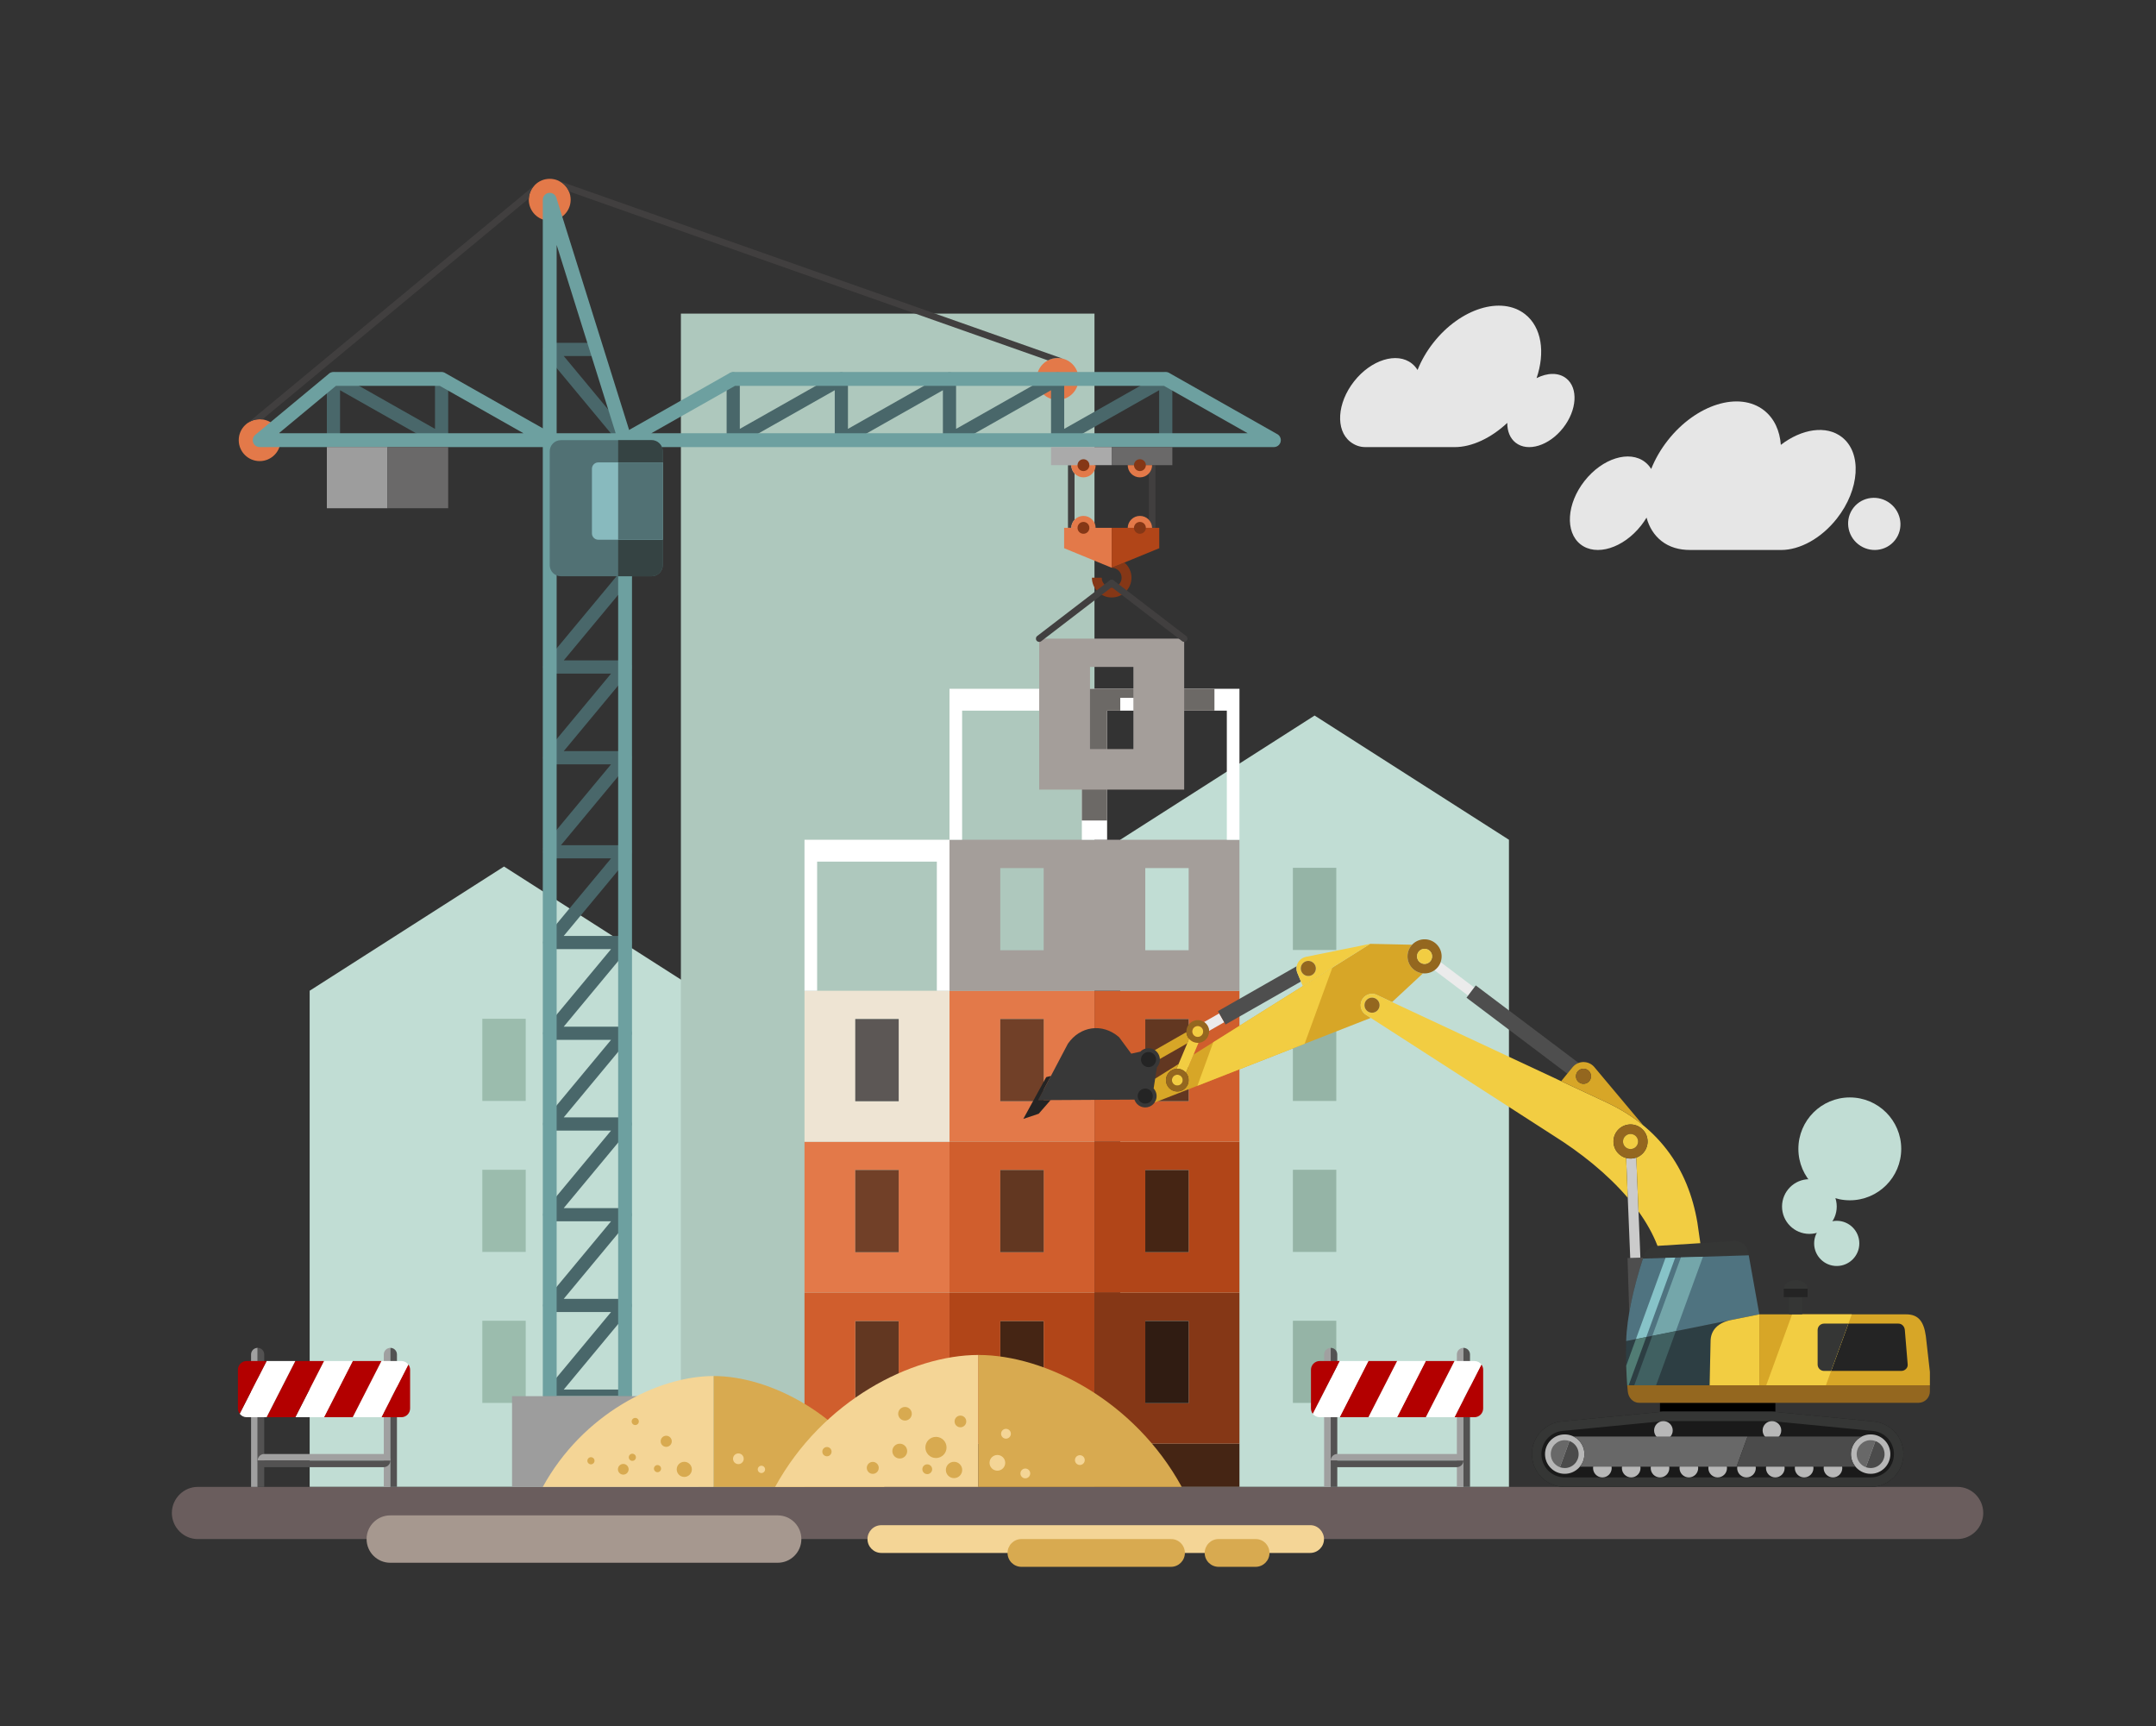 <?xml version="1.0" encoding="UTF-8" standalone="no"?>
<!-- Created with Inkscape (http://www.inkscape.org/) -->

<svg
        xmlns:dc="http://purl.org/dc/elements/1.1/"
        xmlns:cc="http://creativecommons.org/ns#"
        xmlns:rdf="http://www.w3.org/1999/02/22-rdf-syntax-ns#"
        xmlns="http://www.w3.org/2000/svg"
        xmlns:sodipodi="http://sodipodi.sourceforge.net/DTD/sodipodi-0.dtd"
        xmlns:inkscape="http://www.inkscape.org/namespaces/inkscape"
        version="1.1"
        id="svg2"
        xml:space="preserve"
        width="1890.667"
        height="1513.333"
        viewBox="0 0 1890.667 1513.333"
        sodipodi:docname="back.svg"
        inkscape:version="0.92.3 (2405546, 2018-03-11)"><rect x="0" y="0" width="1890.667" height="1513.333" fill="#333333" stroke="none"/><defs
     id="defs6" /><sodipodi:namedview
     pagecolor="#ffffff"
     bordercolor="#666666"
     borderopacity="1"
     objecttolerance="10"
     gridtolerance="10"
     guidetolerance="10"
     inkscape:pageopacity="0"
     inkscape:pageshadow="2"
     inkscape:window-width="1680"
     inkscape:window-height="998"
     id="namedview4"
     showgrid="false"
     inkscape:zoom="0.31189429"
     inkscape:cx="740.2818"
     inkscape:cy="735.10414"
     inkscape:window-x="0"
     inkscape:window-y="24"
     inkscape:window-maximized="1"
     inkscape:current-layer="g12" /><g
     id="g10"
     inkscape:groupmode="layer"
     inkscape:label="ink_ext_XXXXXX"
     transform="matrix(1.333,0,0,-1.333,0,1513.333)"><g
       id="g12"
       transform="scale(0.1)"><path
         d="M 7369.58,1573 H 9926.84 V 5829.41 L 8648.21,6646.44 7369.58,5829.41 V 1573"
         style="fill:#c1ddd4;fill-opacity:1;fill-rule:evenodd;stroke:none"
         id="path16"
         inkscape:connector-curvature="0" /><path
         d="M 2037.13,1573 H 4594.4 V 4836.36 L 3315.76,5653.39 2037.13,4836.36 V 1573"
         style="fill:#c1ddd4;fill-opacity:1;fill-rule:evenodd;stroke:none"
         id="path18"
         inkscape:connector-curvature="0" /><path
         d="m 3173.04,2665.8 h 285.45 v -540.34 h -285.45 v 540.34"
         style="fill:#9bbcad;fill-opacity:1;fill-rule:evenodd;stroke:none"
         id="path20"
         inkscape:connector-curvature="0" /><path
         d="m 3173.04,3658.85 h 285.45 v -540.34 h -285.45 v 540.34"
         style="fill:#9bbcad;fill-opacity:1;fill-rule:evenodd;stroke:none"
         id="path22"
         inkscape:connector-curvature="0" /><path
         d="m 3173.04,4651.9 h 285.45 v -540.34 h -285.45 v 540.34"
         style="fill:#9bbcad;fill-opacity:1;fill-rule:evenodd;stroke:none"
         id="path24"
         inkscape:connector-curvature="0" /><path
         d="m 4479.37,1572.99 h 2720.8 V 9290.11 H 4479.37 V 1572.99"
         style="fill:#aec8bd;fill-opacity:1;fill-rule:evenodd;stroke:none"
         id="path26"
         inkscape:connector-curvature="0" /><path
         d="m 7557.89,7934.04 -0.01,304.54 c 13.39,14.36 21.59,33.62 21.59,54.8 h 21.6 l 0.03,-412.4 h -21.65 c -0.43,20.5 -8.54,39.1 -21.56,53.06"
         style="fill:#413f3f;fill-opacity:1;fill-rule:nonzero;stroke:none"
         id="path28"
         inkscape:connector-curvature="0" /><path
         d="m 7025.8,7880.98 -0.02,412.4 h 21.6 c 0,-21.18 8.2,-40.45 21.6,-54.8 l 0.02,-304.5 c -13.05,-13.96 -21.17,-32.58 -21.6,-53.1 h -21.6"
         style="fill:#413f3f;fill-opacity:1;fill-rule:nonzero;stroke:none"
         id="path30"
         inkscape:connector-curvature="0" /><path
         d="m 5626.7,2664.06 h 285.45 V 2123.72 H 5626.7 v 540.34"
         style="fill:#623721;fill-opacity:1;fill-rule:evenodd;stroke:none"
         id="path32"
         inkscape:connector-curvature="0" /><path
         d="m 6580.52,2664.06 h 285.46 v -540.34 h -285.46 v 540.34"
         style="fill:#452514;fill-opacity:1;fill-rule:evenodd;stroke:none"
         id="path34"
         inkscape:connector-curvature="0" /><path
         d="M 5292.51,1857.2 H 8154 V 1573 H 5292.51 v 284.2"
         style="fill:#452514;fill-opacity:1;fill-rule:evenodd;stroke:none"
         id="path36"
         inkscape:connector-curvature="0" /><path
         d="m 5292.51,2850.25 h 953.83 V 1857.2 h -953.83 z m 334.19,-186.19 h 285.45 V 2123.72 H 5626.7 v 540.34"
         style="fill:#d05e2d;fill-opacity:1;fill-rule:evenodd;stroke:none"
         id="path38"
         inkscape:connector-curvature="0" /><path
         d="m 6246.34,2850.25 h 953.83 V 1857.2 h -953.83 z m 334.18,-186.19 h 285.46 v -540.34 h -285.46 v 540.34"
         style="fill:#b14518;fill-opacity:1;fill-rule:evenodd;stroke:none"
         id="path40"
         inkscape:connector-curvature="0" /><path
         d="M 7200.17,2850.25 H 8154 V 1857.2 h -953.83 z m 334.19,-186.19 h 285.45 v -540.34 h -285.45 v 540.34"
         style="fill:#853716;fill-opacity:1;fill-rule:evenodd;stroke:none"
         id="path42"
         inkscape:connector-curvature="0" /><path
         d="m 5292.51,3843.3 h 953.83 v -993.05 h -953.83 z m 334.19,-186.19 h 285.45 V 3116.77 H 5626.7 v 540.34"
         style="fill:#e37949;fill-opacity:1;fill-rule:evenodd;stroke:none"
         id="path44"
         inkscape:connector-curvature="0" /><path
         d="m 6246.34,3843.3 h 953.83 v -993.05 h -953.83 z m 334.18,-186.19 h 285.46 v -540.34 h -285.46 v 540.34"
         style="fill:#d05e2d;fill-opacity:1;fill-rule:evenodd;stroke:none"
         id="path46"
         inkscape:connector-curvature="0" /><path
         d="M 7200.17,3843.3 H 8154 v -993.05 h -953.83 z m 334.19,-186.19 h 285.45 v -540.34 h -285.45 v 540.34"
         style="fill:#b14518;fill-opacity:1;fill-rule:evenodd;stroke:none"
         id="path48"
         inkscape:connector-curvature="0" /><path
         d="m 5292.51,4836.36 h 953.83 V 3843.3 h -953.83 z m 334.19,-186.2 h 285.45 V 4109.82 H 5626.7 v 540.34"
         style="fill:#eee4d3;fill-opacity:1;fill-rule:evenodd;stroke:none"
         id="path50"
         inkscape:connector-curvature="0" /><path
         d="m 6246.34,4836.36 h 953.83 V 3843.3 h -953.83 z m 334.18,-186.2 h 285.46 v -540.34 h -285.46 v 540.34"
         style="fill:#e37949;fill-opacity:1;fill-rule:evenodd;stroke:none"
         id="path52"
         inkscape:connector-curvature="0" /><path
         d="M 7200.17,4836.36 H 8154 V 3843.3 h -953.83 z m 334.19,-186.2 h 285.45 v -540.34 h -285.45 v 540.34"
         style="fill:#d05e2d;fill-opacity:1;fill-rule:evenodd;stroke:none"
         id="path54"
         inkscape:connector-curvature="0" /><path
         d="M 7200.17,5829.41 H 8154 V 4836.36 H 6246.34 v 993.05 z m -619.65,-186.2 h 285.46 v -540.33 h -285.46 z m 953.84,0 h 285.45 v -540.33 h -285.45 v 540.33"
         style="fill:#a49e9a;fill-opacity:1;fill-rule:evenodd;stroke:none"
         id="path56"
         inkscape:connector-curvature="0" /><path
         d="m 5292.51,5829.41 h 953.83 v -993.05 h -83.13 v 849.31 h -787.58 v -849.31 h -83.12 v 993.05"
         style="fill:#ffffff;fill-opacity:1;fill-rule:evenodd;stroke:none"
         id="path58"
         inkscape:connector-curvature="0" /><path
         d="M 7200.17,6822.46 H 8154 v -993.05 h -83.12 v 849.31 H 7283.3 v -849.31 h -83.13 -83.13 v 849.31 h -787.58 v -849.31 h -83.12 v 993.05 h 953.83"
         style="fill:#ffffff;fill-opacity:1;fill-rule:evenodd;stroke:none"
         id="path60"
         inkscape:connector-curvature="0" /><path
         d="m 7534.36,2664.06 h 285.45 v -540.34 h -285.45 v 540.34"
         style="fill:#301c12;fill-opacity:1;fill-rule:evenodd;stroke:none"
         id="path62"
         inkscape:connector-curvature="0" /><path
         d="m 5626.7,3657.11 h 285.45 V 3116.77 H 5626.7 v 540.34"
         style="fill:#714028;fill-opacity:1;fill-rule:evenodd;stroke:none"
         id="path64"
         inkscape:connector-curvature="0" /><path
         d="m 6580.52,3657.11 h 285.46 v -540.34 h -285.46 v 540.34"
         style="fill:#623721;fill-opacity:1;fill-rule:evenodd;stroke:none"
         id="path66"
         inkscape:connector-curvature="0" /><path
         d="m 7534.36,3657.11 h 285.45 v -540.34 h -285.45 v 540.34"
         style="fill:#452514;fill-opacity:1;fill-rule:evenodd;stroke:none"
         id="path68"
         inkscape:connector-curvature="0" /><path
         d="m 5626.7,4650.16 h 285.45 V 4109.82 H 5626.7 v 540.34"
         style="fill:#5c5755;fill-opacity:1;fill-rule:evenodd;stroke:none"
         id="path70"
         inkscape:connector-curvature="0" /><path
         d="m 6580.52,4650.16 h 285.46 v -540.34 h -285.46 v 540.34"
         style="fill:#714028;fill-opacity:1;fill-rule:evenodd;stroke:none"
         id="path72"
         inkscape:connector-curvature="0" /><path
         d="m 7534.36,4650.16 h 285.45 v -540.34 h -285.45 v 540.34"
         style="fill:#623721;fill-opacity:1;fill-rule:evenodd;stroke:none"
         id="path74"
         inkscape:connector-curvature="0" /><path
         d="m 12875.5,1573 c 95.1,1.2 171.6,-77.08 171.6,-171.58 0,-94.76 -76.8,-171.58 -171.5,-171.58 l -11572.71,0.01 c -94.68,-1.25 -172.24,77.49 -172.24,171.57 0,94.08 77.56,172.82 172.24,171.58 H 12875.5"
         style="fill:#6a5d5d;fill-opacity:1;fill-rule:evenodd;stroke:none"
         id="path76"
         inkscape:connector-curvature="0" /><path
         d="m 5798.57,1321.14 h 2820.29 c 50.01,1.28 91.34,-42.18 91.34,-91.29 0,-50.42 -40.87,-91.29 -91.29,-91.29 H 5798.57 c -50.55,-0.19 -91.64,40.73 -91.64,91.29 0,50.56 41.09,91.48 91.64,91.29"
         style="fill:#f4d596;fill-opacity:1;fill-rule:evenodd;stroke:none"
         id="path78"
         inkscape:connector-curvature="0" /><path
         d="m 2568.09,1385.67 h 2547.89 l 0.08,0.01 c 86.07,0 155.83,-69.77 155.83,-155.83 0,-86.07 -69.76,-155.83 -155.83,-155.83 h -0.08 -2547.89 v 0 h -0.59 c -86.07,0 -155.83,69.76 -155.83,155.83 0,86.06 69.76,155.83 155.83,155.83 l 0.59,-0.01 v 0"
         style="fill:#a6988f;fill-opacity:1;fill-rule:evenodd;stroke:none"
         id="path80"
         inkscape:connector-curvature="0" /><path
         d="m 6957.73,8998.17 c 76.05,0 137.7,-61.65 137.7,-137.71 0,-76.05 -61.65,-137.69 -137.7,-137.69 -76.05,0 -137.7,61.64 -137.7,137.69 0,76.06 61.65,137.71 137.7,137.71"
         style="fill:#e37949;fill-opacity:1;fill-rule:evenodd;stroke:none"
         id="path82"
         inkscape:connector-curvature="0" /><path
         d="m 1708.25,8595.43 c 76.05,0 137.7,-61.65 137.7,-137.7 0,-76.05 -61.65,-137.71 -137.7,-137.71 -76.05,0 -137.7,61.66 -137.7,137.71 0,76.05 61.65,137.7 137.7,137.7"
         style="fill:#e37949;fill-opacity:1;fill-rule:evenodd;stroke:none"
         id="path84"
         inkscape:connector-curvature="0" /><path
         d="m 3616.43,10176.7 c 76.05,0 137.7,-61.6 137.7,-137.7 0,-76.05 -61.65,-137.7 -137.7,-137.7 -76.05,0 -137.7,61.65 -137.7,137.7 0,76.1 61.65,137.7 137.7,137.7"
         style="fill:#e37949;fill-opacity:1;fill-rule:evenodd;stroke:none"
         id="path86"
         inkscape:connector-curvature="0" /><path
         d="m 3573.06,2169.76 c 0,11.97 4.85,22.81 12.69,30.65 l 434.24,522.74 h -403.56 c -23.95,0 -43.37,19.42 -43.37,43.38 0,11.97 4.85,22.8 12.69,30.65 l 434.24,522.74 h -403.56 c -23.95,0 -43.37,19.42 -43.37,43.37 0,11.97 4.85,22.8 12.69,30.65 l 434.24,522.74 h -403.56 c -23.95,0 -43.37,19.42 -43.37,43.37 0,11.97 4.85,22.81 12.69,30.65 l 434.24,522.74 h -403.56 c -23.95,0 -43.37,19.42 -43.37,43.37 0,11.97 4.85,22.8 12.69,30.65 l 434.24,522.74 h -403.56 c -23.95,0 -43.37,19.42 -43.37,43.37 0,11.97 4.85,22.81 12.69,30.66 l 434.24,522.73 h -403.56 c -23.95,0 -43.37,19.42 -43.37,43.38 0,3.93 0.53,7.73 1.51,11.35 -3.27,12.93 -0.52,27.19 8.66,38.22 l 436.76,525.78 h -403.56 c -23.95,0 -43.37,19.41 -43.37,43.36 0,11.97 4.85,22.81 12.69,30.66 l 434.24,522.74 h -403.56 c -23.95,0 -43.37,19.42 -43.37,43.37 0,11.97 4.85,22.8 12.69,30.65 l 493.2,593.73 c 15.26,18.34 42.49,20.84 60.83,5.59 18.34,-15.25 20.84,-42.49 5.59,-60.83 l -436.76,-525.77 h 403.55 c 23.96,0 43.37,-19.42 43.37,-43.37 0,-11.97 -4.85,-22.8 -12.69,-30.65 l -434.23,-522.74 h 403.55 c 23.96,0 43.37,-19.42 43.37,-43.38 0,-11.96 -4.85,-22.8 -12.69,-30.64 l -452.48,-544.7 h 421.8 c 23.96,0 43.37,-19.42 43.37,-43.37 0,-11.97 -4.85,-22.81 -12.69,-30.66 l -434.23,-522.73 h 403.55 c 23.96,0 43.37,-19.42 43.37,-43.38 0,-11.96 -4.85,-22.8 -12.69,-30.65 l -434.23,-522.74 h 403.55 c 23.96,0 43.37,-19.41 43.37,-43.37 0,-11.97 -4.85,-22.8 -12.69,-30.65 l -434.23,-522.74 h 403.55 c 23.96,0 43.37,-19.42 43.37,-43.37 0,-11.97 -4.85,-22.8 -12.69,-30.65 l -434.23,-522.74 h 403.55 c 23.96,0 43.37,-19.42 43.37,-43.37 0,-11.97 -4.85,-22.81 -12.69,-30.65 L 3708.61,2809.9 h 403.55 c 23.96,0 43.37,-19.42 43.37,-43.37 0,-11.97 -4.85,-22.81 -12.69,-30.65 l -434.23,-522.74 h 403.55 c 23.96,0 43.37,-19.43 43.37,-43.38 h -582.47"
         style="fill:#49676a;fill-opacity:1;fill-rule:nonzero;stroke:none"
         id="path88"
         inkscape:connector-curvature="0" /><path
         d="m 7712.49,8457.73 c 0,-23.96 -19.42,-43.38 -43.37,-43.38 -23.95,0 -43.37,19.42 -43.37,43.38 v 328.49 l -643.81,-364.48 c -6.91,-4.67 -15.24,-7.39 -24.21,-7.39 -23.95,0 -43.37,19.42 -43.37,43.38 v 328.49 l -643.81,-364.48 c -6.91,-4.67 -15.25,-7.39 -24.21,-7.39 -23.96,0 -43.38,19.42 -43.38,43.38 v 328.49 l -643.8,-364.48 c -6.92,-4.67 -15.25,-7.39 -24.21,-7.39 -23.96,0 -43.38,19.42 -43.38,43.38 v 328.49 l -643.8,-364.48 c -6.92,-4.67 -15.25,-7.39 -24.22,-7.39 -23.95,0 -43.37,19.42 -43.37,43.38 v 402.73 c 0,23.96 19.42,43.38 43.37,43.38 23.96,0 43.38,-19.42 43.38,-43.38 v -328.49 l 643.8,364.48 c 6.92,4.66 15.25,7.39 24.22,7.39 23.95,0 43.37,-19.42 43.37,-43.38 v -328.49 l 643.81,364.48 c 6.91,4.66 15.24,7.39 24.21,7.39 23.95,0 43.37,-19.42 43.37,-43.38 v -328.49 l 643.81,364.48 c 6.91,4.66 15.24,7.39 24.21,7.39 23.95,0 43.37,-19.42 43.37,-43.38 v -328.49 l 643.81,364.48 c 6.91,4.66 15.24,7.39 24.21,7.39 23.95,0 43.37,-19.42 43.37,-43.38 v -402.73"
         style="fill:#49676a;fill-opacity:1;fill-rule:nonzero;stroke:none"
         id="path90"
         inkscape:connector-curvature="0" /><path
         d="m 4145.37,8485.34 c 15.25,-18.34 12.75,-45.57 -5.59,-60.82 -18.34,-15.25 -45.57,-12.75 -60.83,5.59 l -493.2,593.73 c -7.84,7.84 -12.69,18.68 -12.69,30.64 0,23.96 19.42,43.38 43.37,43.38 h 308.64 c 23.96,0 43.38,-19.42 43.38,-43.38 0,-23.94 -19.42,-43.36 -43.38,-43.36 h -216.46 l 436.76,-525.78"
         style="fill:#49676a;fill-opacity:1;fill-rule:nonzero;stroke:none"
         id="path92"
         inkscape:connector-curvature="0" /><path
         d="m 2217.86,8896.45 643.81,-364.48 v 328.49 c 0,23.96 19.42,43.38 43.37,43.38 23.95,0 43.37,-19.42 43.37,-43.38 v -402.73 c 0,-23.96 -19.42,-43.38 -43.37,-43.38 -8.97,0 -17.3,2.72 -24.21,7.39 l -643.81,364.48 v -328.49 c 0,-23.96 -19.42,-43.38 -43.38,-43.38 -23.94,0 -43.36,19.42 -43.36,43.38 v 402.73 c 0,23.96 19.42,43.38 43.36,43.38 8.97,0 17.31,-2.73 24.22,-7.39"
         style="fill:#49676a;fill-opacity:1;fill-rule:nonzero;stroke:none"
         id="path94"
         inkscape:connector-curvature="0" /><path
         d="M 4066.62,2169.76 V 8412.18 H 3661.97 V 2169.76 h -91.08 V 8457.73 10039 c 0,25.2 20.39,45.5 45.54,45.5 21.38,0 39.32,-14.7 44.21,-34.6 l 484.89,-1546.64 h 12.17 v -45.53 -6287.97 z m -404.65,6333.5 h 388.27 l -388.27,1238.51 z"
         style="fill:#6da0a0;fill-opacity:1;fill-rule:nonzero;stroke:none"
         id="path96"
         inkscape:connector-curvature="0" /><path
         d="m 4798.13,8898.25 c 7.26,4.9 16.01,7.75 25.42,7.75 h 2845.57 c 9.42,0 18.17,-2.85 25.42,-7.75 l 705.26,-399.27 c 15.51,-7.25 26.25,-23 26.25,-41.25 0,-25.16 -20.39,-45.55 -45.54,-45.55 H 4112.16 3939.55 l 150.2,85.03 z m 2859.26,-83.32 H 4835.29 L 4284.77,8503.26 H 8207.9 l -550.51,311.67"
         style="fill:#6da0a0;fill-opacity:1;fill-rule:nonzero;stroke:none"
         id="path98"
         inkscape:connector-curvature="0" /><path
         d="m 1680.95,8494.18 481.96,399.89 c 8.1,7.41 18.89,11.93 30.73,11.93 h 711.4 c 9.41,0 18.16,-2.85 25.42,-7.75 l 705.25,-399.27 c 15.52,-7.25 26.26,-23 26.26,-41.25 0,-25.16 -20.39,-45.55 -45.54,-45.55 H 1708.25 c -25.15,0 -45.54,20.39 -45.54,45.55 0,14.91 7.17,28.14 18.24,36.45 z m 1762.87,9.08 -550.51,311.67 h -683.32 l -375.62,-311.67 h 1609.45"
         style="fill:#6da0a0;fill-opacity:1;fill-rule:nonzero;stroke:none"
         id="path100"
         inkscape:connector-curvature="0" /><path
         d="m 4286.85,7562.58 h -597.24 c -40.25,0 -73.18,32.93 -73.18,73.17 v 748.8 c 0,40.25 32.93,73.18 73.18,73.18 h 597.24 c 40.25,0 73.18,-32.93 73.18,-73.18 v -748.8 c 0,-40.24 -32.93,-73.17 -73.18,-73.17"
         style="fill:#517174;fill-opacity:1;fill-rule:evenodd;stroke:none"
         id="path102"
         inkscape:connector-curvature="0" /><path
         d="m 1629.9,8570.96 1889.91,1566.14 c -23.58,-23.2 -38.83,-54.9 -40.85,-90.1 L 1725.95,8594.3 c -5.8,0.74 -11.71,1.13 -17.7,1.13 -29.11,0 -56.11,-9.05 -78.35,-24.47"
         style="fill:#413f3f;fill-opacity:1;fill-rule:nonzero;stroke:none"
         id="path104"
         inkscape:connector-curvature="0" /><path
         d="M 3674.68,10163.8 6990.77,8994.17 c -10.58,2.61 -21.65,4 -33.04,4 -23.07,0 -44.81,-5.68 -63.91,-15.71 L 3742.75,10093.9 c -13.4,30.8 -37.72,55.7 -68.07,69.9 v 0"
         style="fill:#413f3f;fill-opacity:1;fill-rule:nonzero;stroke:none"
         id="path106"
         inkscape:connector-curvature="0" /><path
         d="m 2150.28,8009.92 h 399.06 v 402.74 h -399.06 v -402.74"
         style="fill:#9d9d9d;fill-opacity:1;fill-rule:evenodd;stroke:none"
         id="path108"
         inkscape:connector-curvature="0" /><path
         d="m 3368.57,2169.76 h 991.46 V 1573 h -991.46 v 596.76"
         style="fill:#9d9d9d;fill-opacity:1;fill-rule:evenodd;stroke:none"
         id="path110"
         inkscape:connector-curvature="0" /><path
         d="m 2549.34,8009.92 h 399.07 v 402.74 h -399.07 v -402.74"
         style="fill:#6a6969;fill-opacity:1;fill-rule:evenodd;stroke:none"
         id="path112"
         inkscape:connector-curvature="0" /><path
         d="m 4286.85,7562.58 h -220.23 v 895.15 h 220.23 c 40.25,0 73.18,-32.93 73.18,-73.18 v -748.8 c 0,-40.24 -32.93,-73.17 -73.18,-73.17"
         style="fill:#354343;fill-opacity:1;fill-rule:evenodd;stroke:none"
         id="path114"
         inkscape:connector-curvature="0" /><path
         d="M 4360.03,7802.89 H 3935.7 c -22.86,0 -41.57,18.71 -41.57,41.57 v 425.35 c 0,22.87 18.71,41.57 41.57,41.57 h 424.33 v -508.49"
         style="fill:#88babe;fill-opacity:1;fill-rule:evenodd;stroke:none"
         id="path116"
         inkscape:connector-curvature="0" /><path
         d="m 4360.03,7802.89 h -293.41 v 508.49 h 293.41 v -508.49"
         style="fill:#517174;fill-opacity:1;fill-rule:evenodd;stroke:none"
         id="path118"
         inkscape:connector-curvature="0" /><path
         d="m 7000.5,7747.07 312.93,-128.56 v 262.47 H 7000.5 v -133.91"
         style="fill:#e37949;fill-opacity:1;fill-rule:evenodd;stroke:none"
         id="path120"
         inkscape:connector-curvature="0" /><path
         d="m 7396.98,7652.84 c 28.46,-23.87 46.56,-59.69 46.56,-99.74 0,-71.86 -58.25,-130.11 -130.11,-130.11 -71.86,0 -130.11,58.25 -130.11,130.11 h 64.7 c 0,-36.12 29.28,-65.41 65.41,-65.41 36.12,0 65.41,29.29 65.41,65.41 0,36.13 -29.29,65.41 -65.41,65.41 l 83.55,34.33"
         style="fill:#853716;fill-opacity:1;fill-rule:evenodd;stroke:none"
         id="path122"
         inkscape:connector-curvature="0" /><path
         d="m 6914.36,8293.38 h 399.07 v 118.8 h -399.07 v -118.8"
         style="fill:#aaaaaa;fill-opacity:1;fill-rule:evenodd;stroke:none"
         id="path124"
         inkscape:connector-curvature="0" /><path
         d="m 7626.36,7747.07 -312.93,-128.56 v 262.47 h 312.93 v -133.91"
         style="fill:#b14518;fill-opacity:1;fill-rule:evenodd;stroke:none"
         id="path126"
         inkscape:connector-curvature="0" /><path
         d="m 7313.43,8293.38 h 399.06 v 118.8 h -399.06 v -118.8"
         style="fill:#6a6969;fill-opacity:1;fill-rule:evenodd;stroke:none"
         id="path128"
         inkscape:connector-curvature="0" /><path
         d="m 7127.7,7959.59 c 43.79,0 79.39,-35.04 80.31,-78.61 H 7047.4 c 0.92,43.57 36.51,78.61 80.3,78.61"
         style="fill:#e37949;fill-opacity:1;fill-rule:evenodd;stroke:none"
         id="path130"
         inkscape:connector-curvature="0" /><path
         d="m 7499.15,7959.59 c 43.78,0 79.39,-35.04 80.3,-78.61 h -160.61 c 0.92,43.57 36.52,78.61 80.31,78.61"
         style="fill:#e37949;fill-opacity:1;fill-rule:evenodd;stroke:none"
         id="path132"
         inkscape:connector-curvature="0" /><path
         d="m 7208.03,8293.38 c 0,-44.37 -35.96,-80.33 -80.33,-80.33 -44.36,0 -80.32,35.96 -80.32,80.33 h 160.65"
         style="fill:#e37949;fill-opacity:1;fill-rule:evenodd;stroke:none"
         id="path134"
         inkscape:connector-curvature="0" /><path
         d="m 7579.47,8293.38 c 0,-44.37 -35.96,-80.33 -80.32,-80.33 -44.37,0 -80.33,35.96 -80.33,80.33 h 160.65"
         style="fill:#e37949;fill-opacity:1;fill-rule:evenodd;stroke:none"
         id="path136"
         inkscape:connector-curvature="0" /><path
         d="m 7127.7,8332.39 c 21.55,0 39.02,-17.46 39.02,-39.01 0,-21.55 -17.47,-39.02 -39.02,-39.02 -21.54,0 -39.01,17.47 -39.01,39.02 0,21.55 17.47,39.01 39.01,39.01"
         style="fill:#853716;fill-opacity:1;fill-rule:evenodd;stroke:none"
         id="path138"
         inkscape:connector-curvature="0" /><path
         d="m 7127.7,7920 c 21.55,0 39.02,-17.47 39.02,-39.02 0,-21.55 -17.47,-39.02 -39.02,-39.02 -21.54,0 -39.01,17.47 -39.01,39.02 0,21.55 17.47,39.02 39.01,39.02"
         style="fill:#853716;fill-opacity:1;fill-rule:evenodd;stroke:none"
         id="path140"
         inkscape:connector-curvature="0" /><path
         d="m 7499.15,8332.39 c 21.55,0 39.01,-17.46 39.01,-39.01 0,-21.55 -17.46,-39.02 -39.01,-39.02 -21.55,0 -39.02,17.47 -39.02,39.02 0,21.55 17.47,39.01 39.02,39.01"
         style="fill:#853716;fill-opacity:1;fill-rule:evenodd;stroke:none"
         id="path142"
         inkscape:connector-curvature="0" /><path
         d="m 7499.15,7920 c 21.55,0 39.01,-17.47 39.01,-39.02 0,-21.55 -17.46,-39.02 -39.01,-39.02 -21.55,0 -39.02,17.47 -39.02,39.02 0,21.55 17.47,39.02 39.02,39.02"
         style="fill:#853716;fill-opacity:1;fill-rule:evenodd;stroke:none"
         id="path144"
         inkscape:connector-curvature="0" /><path
         d="m 7989.42,6822.46 v -143.74 h -334.19 v 84.25 h -285.46 v -84.25 h -86.47 v -722.6 h -166.26 v 866.34 h 872.38"
         style="fill:#6c6966;fill-opacity:1;fill-rule:evenodd;stroke:none"
         id="path146"
         inkscape:connector-curvature="0" /><path
         d="m 6836.51,7152.39 h 953.83 V 6159.34 H 6836.51 Z M 7170.7,6966.2 h 285.46 V 6425.86 H 7170.7 v 540.34"
         style="fill:#a49e9a;fill-opacity:1;fill-rule:evenodd;stroke:none"
         id="path148"
         inkscape:connector-curvature="0" /><path
         d="m 6849.64,7135.2 c -9.5,-7.25 -23.07,-5.43 -30.32,4.06 -7.26,9.5 -5.44,23.08 4.06,30.33 l 476.91,365.64 c 9.5,7.25 23.08,5.43 30.33,-4.07 7.26,-9.5 5.43,-23.07 -4.07,-30.32 L 6849.64,7135.2"
         style="fill:#413f3f;fill-opacity:1;fill-rule:nonzero;stroke:none"
         id="path150"
         inkscape:connector-curvature="0" /><path
         d="m 7300.29,7500.84 c -9.49,7.25 -11.31,20.82 -4.06,30.32 7.25,9.5 20.83,11.32 30.32,4.07 l 476.92,-365.64 c 9.5,-7.25 11.32,-20.83 4.07,-30.33 -7.25,-9.49 -20.83,-11.31 -30.33,-4.06 l -476.92,365.64"
         style="fill:#413f3f;fill-opacity:1;fill-rule:nonzero;stroke:none"
         id="path152"
         inkscape:connector-curvature="0" /><path
         d="m 1694.98,2487.59 v 0 V 1573 h -43.29 v 871.3 c 0,23.91 19.38,43.29 43.29,43.29"
         style="fill:#a0a0a0;fill-opacity:1;fill-rule:evenodd;stroke:none"
         id="path154"
         inkscape:connector-curvature="0" /><path
         d="m 1694.98,2487.59 c 23.91,0 43.29,-19.38 43.29,-43.29 V 1573 h -43.29 v 914.59"
         style="fill:#535252;fill-opacity:1;fill-rule:evenodd;stroke:none"
         id="path156"
         inkscape:connector-curvature="0" /><path
         d="m 2568.09,2487.59 v 0 V 1573 h -43.29 v 871.3 c 0,23.91 19.38,43.29 43.29,43.29"
         style="fill:#a0a0a0;fill-opacity:1;fill-rule:evenodd;stroke:none"
         id="path158"
         inkscape:connector-curvature="0" /><path
         d="m 2568.09,2487.59 c 23.91,0 43.29,-19.38 43.29,-43.29 V 1573 h -43.29 v 914.59"
         style="fill:#535252;fill-opacity:1;fill-rule:evenodd;stroke:none"
         id="path160"
         inkscape:connector-curvature="0" /><path
         d="m 2697.96,2343.41 v -254.52 c -0.03,-31.39 -25.5,-57.12 -56.79,-57.59 h -132.02 l 177.1,346.78 c 7.33,-9.67 11.7,-21.68 11.71,-34.67"
         style="fill:#b30000;fill-opacity:1;fill-rule:evenodd;stroke:none"
         id="path162"
         inkscape:connector-curvature="0" /><path
         d="m 2686.25,2378.08 -177.1,-346.78 h -188.81 l 188.81,369.71 h 131.15 c 18.7,0 35.4,-9.03 45.95,-22.93"
         style="fill:#ffffff;fill-opacity:1;fill-rule:evenodd;stroke:none"
         id="path164"
         inkscape:connector-curvature="0" /><path
         d="M 2509.15,2401.01 2320.34,2031.3 h -188.8 l 188.8,369.71 h 188.81"
         style="fill:#b30000;fill-opacity:1;fill-rule:evenodd;stroke:none"
         id="path166"
         inkscape:connector-curvature="0" /><path
         d="m 2131.54,2401.01 h 188.8 l -188.8,-369.72 h -188.81 l 188.81,369.72"
         style="fill:#ffffff;fill-opacity:1;fill-rule:evenodd;stroke:none"
         id="path168"
         inkscape:connector-curvature="0" /><path
         d="m 1942.73,2401.01 h 188.81 l -188.81,-369.72 h -188.81 l 188.81,369.72"
         style="fill:#b30000;fill-opacity:1;fill-rule:evenodd;stroke:none"
         id="path170"
         inkscape:connector-curvature="0" /><path
         d="m 1753.92,2401.01 h 188.81 l -188.81,-369.72 h -131.48 c -18.57,0.11 -35.13,9.11 -45.62,22.94 l 177.1,346.78"
         style="fill:#ffffff;fill-opacity:1;fill-rule:evenodd;stroke:none"
         id="path172"
         inkscape:connector-curvature="0" /><path
         d="m 1565.11,2088.96 v 254.39 c 0,31.58 25.73,57.44 57.26,57.66 h 131.55 l -177.1,-346.78 c -7.34,9.67 -11.71,21.71 -11.71,34.73"
         style="fill:#b30000;fill-opacity:1;fill-rule:evenodd;stroke:none"
         id="path174"
         inkscape:connector-curvature="0" /><path
         d="m 2568.09,1746.16 v 0 h -873.11 v 0 c 0,23.91 19.38,43.29 43.28,43.29 h 786.54 c 23.91,0 43.29,-19.38 43.29,-43.29"
         style="fill:#a0a0a0;fill-opacity:1;fill-rule:evenodd;stroke:none"
         id="path176"
         inkscape:connector-curvature="0" /><path
         d="m 2568.09,1746.16 c 0,-23.91 -19.38,-43.29 -43.29,-43.29 h -786.54 c -23.9,0 -43.28,19.38 -43.28,43.29 h 873.11"
         style="fill:#535252;fill-opacity:1;fill-rule:evenodd;stroke:none"
         id="path178"
         inkscape:connector-curvature="0" /><path
         d="m 8505.48,2665.8 h 285.46 v -540.34 h -285.46 v 540.34"
         style="fill:#95b4a6;fill-opacity:1;fill-rule:evenodd;stroke:none"
         id="path180"
         inkscape:connector-curvature="0" /><path
         d="m 8505.48,3658.85 h 285.46 v -540.34 h -285.46 v 540.34"
         style="fill:#95b4a6;fill-opacity:1;fill-rule:evenodd;stroke:none"
         id="path182"
         inkscape:connector-curvature="0" /><path
         d="m 8505.48,4651.9 h 285.46 v -540.34 h -285.46 v 540.34"
         style="fill:#95b4a6;fill-opacity:1;fill-rule:evenodd;stroke:none"
         id="path184"
         inkscape:connector-curvature="0" /><path
         d="m 8754.27,2487.59 v 0 V 1573 h -43.29 v 871.3 c 0,23.91 19.38,43.29 43.29,43.29"
         style="fill:#a0a0a0;fill-opacity:1;fill-rule:evenodd;stroke:none"
         id="path186"
         inkscape:connector-curvature="0" /><path
         d="m 8754.27,2487.59 c 23.91,0 43.29,-19.38 43.29,-43.29 V 1573 h -43.29 v 914.59"
         style="fill:#535252;fill-opacity:1;fill-rule:evenodd;stroke:none"
         id="path188"
         inkscape:connector-curvature="0" /><path
         d="m 9627.39,2487.59 v 0 V 1573 h -43.29 v 871.3 c 0,23.91 19.38,43.29 43.29,43.29"
         style="fill:#a0a0a0;fill-opacity:1;fill-rule:evenodd;stroke:none"
         id="path190"
         inkscape:connector-curvature="0" /><path
         d="m 9627.39,2487.59 c 23.91,0 43.29,-19.38 43.29,-43.29 V 1573 h -43.29 v 914.59"
         style="fill:#535252;fill-opacity:1;fill-rule:evenodd;stroke:none"
         id="path192"
         inkscape:connector-curvature="0" /><path
         d="m 9757.25,2343.41 v -254.52 c -0.03,-31.39 -25.49,-57.12 -56.79,-57.59 h -132.01 l 177.09,346.78 c 7.33,-9.67 11.7,-21.68 11.71,-34.67"
         style="fill:#b30000;fill-opacity:1;fill-rule:evenodd;stroke:none"
         id="path194"
         inkscape:connector-curvature="0" /><path
         d="M 9745.54,2378.08 9568.45,2031.3 h -188.81 l 188.81,369.71 h 131.14 c 18.7,0 35.4,-9.03 45.95,-22.93"
         style="fill:#ffffff;fill-opacity:1;fill-rule:evenodd;stroke:none"
         id="path196"
         inkscape:connector-curvature="0" /><path
         d="M 9568.45,2401.01 9379.64,2031.3 h -188.81 l 188.81,369.71 h 188.81"
         style="fill:#b30000;fill-opacity:1;fill-rule:evenodd;stroke:none"
         id="path198"
         inkscape:connector-curvature="0" /><path
         d="m 9190.83,2401.01 h 188.81 l -188.81,-369.72 h -188.81 l 188.81,369.72"
         style="fill:#ffffff;fill-opacity:1;fill-rule:evenodd;stroke:none"
         id="path200"
         inkscape:connector-curvature="0" /><path
         d="m 9002.02,2401.01 h 188.81 l -188.81,-369.72 h -188.81 l 188.81,369.72"
         style="fill:#b30000;fill-opacity:1;fill-rule:evenodd;stroke:none"
         id="path202"
         inkscape:connector-curvature="0" /><path
         d="m 8813.21,2401.01 h 188.81 l -188.81,-369.72 h -131.48 c -18.57,0.11 -35.12,9.11 -45.62,22.94 l 177.1,346.78"
         style="fill:#ffffff;fill-opacity:1;fill-rule:evenodd;stroke:none"
         id="path204"
         inkscape:connector-curvature="0" /><path
         d="m 8624.4,2088.96 v 254.39 c 0,31.58 25.73,57.44 57.26,57.66 h 131.55 l -177.09,-346.78 c -7.35,9.67 -11.72,21.71 -11.72,34.73"
         style="fill:#b30000;fill-opacity:1;fill-rule:evenodd;stroke:none"
         id="path206"
         inkscape:connector-curvature="0" /><path
         d="m 9627.39,1746.16 v 0 h -873.12 v 0 c 0,23.91 19.38,43.29 43.29,43.29 h 786.54 c 23.9,0 43.29,-19.38 43.29,-43.29"
         style="fill:#a0a0a0;fill-opacity:1;fill-rule:evenodd;stroke:none"
         id="path208"
         inkscape:connector-curvature="0" /><path
         d="m 9627.39,1746.16 c 0,-23.91 -19.39,-43.29 -43.29,-43.29 h -786.54 c -23.91,0 -43.29,19.38 -43.29,43.29 h 873.12"
         style="fill:#535252;fill-opacity:1;fill-rule:evenodd;stroke:none"
         id="path210"
         inkscape:connector-curvature="0" /><path
         d="m 8505.48,5644.95 h 285.46 v -540.34 h -285.46 v 540.34"
         style="fill:#95b4a6;fill-opacity:1;fill-rule:evenodd;stroke:none"
         id="path212"
         inkscape:connector-curvature="0" /><path
         d="m 11605.3,8653.5 c 67,-52.6 103.3,-133.37 110.2,-226.7 137.7,105.84 299.5,131.27 402.4,50.4 132.1,-103.77 117,-343.27 -33.7,-534.92 -103.9,-132.18 -245.1,-206.82 -366.1,-206.81 l -601.1,0.06 c -69.8,0.01 -134.5,17.84 -186.8,58.96 -48.8,38.34 -81.4,91.66 -98.1,153.87 -10.5,-17.58 -22.4,-34.92 -35.6,-51.78 -117.4,-149.31 -295.9,-204.8 -398.8,-123.96 -102.8,80.84 -91.1,267.42 26.3,416.72 117.3,149.3 295.9,204.81 398.7,123.96 16.1,-12.64 29.4,-27.86 39.9,-45.12 25.5,64.12 61.9,128.15 109.3,188.37 186.4,237.21 470,325.39 633.4,196.95 z m 830.3,-612.48 c 75.2,-59.13 89.1,-167.06 30.9,-241.07 -58.2,-74.02 -166.3,-86.08 -241.6,-26.96 -75.2,59.13 -89,167.07 -30.8,241.08 58.1,74.02 166.3,86.08 241.5,26.95"
         style="fill:#e6e6e6;fill-opacity:1;fill-rule:evenodd;stroke:none"
         id="path214"
         inkscape:connector-curvature="0" /><path
         d="m 10032.9,9286.29 c 109.5,-86.08 133.2,-251.4 75.7,-420.54 70.6,36 144.4,38.28 194.8,-1.39 80.6,-63.29 71.4,-209.36 -20.5,-326.25 -91.9,-116.89 -231.6,-160.34 -312.16,-97.04 -37.36,29.36 -55.4,76.55 -54.83,130.36 -107.4,-100.41 -233.51,-159.39 -345.85,-159.36 l -589.81,0.21 c -36.31,0.01 -69.74,13.32 -97.43,35.08 -97.96,77 -86.77,254.69 24.99,396.88 111.77,142.2 281.79,195.06 379.74,118.06 15.32,-12.04 27.96,-26.54 37.97,-42.98 24.27,61.07 59.02,122.06 104.09,179.41 177.57,225.91 447.68,309.89 603.29,187.56"
         style="fill:#e6e6e6;fill-opacity:1;fill-rule:evenodd;stroke:none"
         id="path216"
         inkscape:connector-curvature="0" /><path
         d="m 7703.58,1229.85 c 50.71,0.64 91.33,-40.92 91.33,-91.29 0,-50.42 -40.87,-91.29 -91.28,-91.29 h -984.02 c -50.42,0 -91.29,40.87 -91.29,91.29 0,50.05 41.27,91.95 91.64,91.28 l 983.62,0.01"
         style="fill:#d8aa50;fill-opacity:1;fill-rule:evenodd;stroke:none"
         id="path218"
         inkscape:connector-curvature="0" /><path
         d="m 8260.12,1229.85 c 50.71,0.64 91.34,-40.92 91.34,-91.29 0,-50.42 -40.87,-91.29 -91.29,-91.29 h -243.69 c -50.42,0 -91.29,40.87 -91.29,91.29 0,50.05 41.26,91.95 91.63,91.28 l 243.3,0.01"
         style="fill:#d8aa50;fill-opacity:1;fill-rule:evenodd;stroke:none"
         id="path220"
         inkscape:connector-curvature="0" /><path
         d="m 3570.89,1572.99 c 261.53,477.71 754.7,729.22 1123.93,729.22 V 1572.99 H 3570.89"
         style="fill:#f4d596;fill-opacity:1;fill-rule:evenodd;stroke:none"
         id="path222"
         inkscape:connector-curvature="0" /><path
         d="m 5818.75,1572.99 c -261.52,477.71 -754.69,729.22 -1123.93,729.22 v -729.22 h 1123.93"
         style="fill:#d8aa50;fill-opacity:1;fill-rule:evenodd;stroke:none"
         id="path224"
         inkscape:connector-curvature="0" /><path
         d="m 4382.82,1909.53 c 20.21,0 36.59,-16.39 36.59,-36.6 0,-20.2 -16.38,-36.59 -36.59,-36.59 -20.21,0 -36.59,16.39 -36.59,36.59 0,20.21 16.38,36.6 36.59,36.6"
         style="fill:#d8aa50;fill-opacity:1;fill-rule:evenodd;stroke:none"
         id="path226"
         inkscape:connector-curvature="0" /><path
         d="m 4179.07,2026.75 c 12.98,0 23.5,-10.52 23.5,-23.5 0,-12.97 -10.52,-23.49 -23.5,-23.49 -12.98,0 -23.5,10.52 -23.5,23.49 0,12.98 10.52,23.5 23.5,23.5"
         style="fill:#d8aa50;fill-opacity:1;fill-rule:evenodd;stroke:none"
         id="path228"
         inkscape:connector-curvature="0" /><path
         d="m 4501.7,1738.08 c 27.5,0 49.79,-22.29 49.79,-49.79 0,-27.49 -22.29,-49.79 -49.79,-49.79 -27.49,0 -49.79,22.3 -49.79,49.79 0,27.5 22.3,49.79 49.79,49.79"
         style="fill:#d8aa50;fill-opacity:1;fill-rule:evenodd;stroke:none"
         id="path230"
         inkscape:connector-curvature="0" /><path
         d="m 4100.34,1724.07 c 19.44,0 35.2,-15.77 35.2,-35.21 0,-19.44 -15.76,-35.2 -35.2,-35.2 -19.44,0 -35.21,15.76 -35.21,35.2 0,19.44 15.77,35.21 35.21,35.21"
         style="fill:#d8aa50;fill-opacity:1;fill-rule:evenodd;stroke:none"
         id="path232"
         inkscape:connector-curvature="0" /><path
         d="m 4857.5,1793.23 c 19.45,0 35.21,-15.76 35.21,-35.21 0,-19.44 -15.76,-35.2 -35.21,-35.2 -19.44,0 -35.2,15.76 -35.2,35.2 0,19.45 15.76,35.21 35.2,35.21"
         style="fill:#f4d596;fill-opacity:1;fill-rule:evenodd;stroke:none"
         id="path234"
         inkscape:connector-curvature="0" /><path
         d="m 5009.08,1712.31 c 13.3,0 24.07,-10.77 24.07,-24.06 0,-13.29 -10.77,-24.07 -24.07,-24.07 -13.29,0 -24.06,10.78 -24.06,24.07 0,13.29 10.77,24.06 24.06,24.06"
         style="fill:#f4d596;fill-opacity:1;fill-rule:evenodd;stroke:none"
         id="path236"
         inkscape:connector-curvature="0" /><path
         d="m 4160.05,1791.18 c 12.98,0 23.5,-10.52 23.5,-23.49 0,-12.98 -10.52,-23.49 -23.5,-23.49 -12.97,0 -23.49,10.51 -23.49,23.49 0,12.97 10.52,23.49 23.49,23.49"
         style="fill:#d8aa50;fill-opacity:1;fill-rule:evenodd;stroke:none"
         id="path238"
         inkscape:connector-curvature="0" /><path
         d="m 4325.5,1716.6 c 12.98,0 23.5,-10.52 23.5,-23.5 0,-12.97 -10.52,-23.49 -23.5,-23.49 -12.98,0 -23.5,10.52 -23.5,23.49 0,12.98 10.52,23.5 23.5,23.5"
         style="fill:#d8aa50;fill-opacity:1;fill-rule:evenodd;stroke:none"
         id="path240"
         inkscape:connector-curvature="0" /><path
         d="m 3887.63,1768.38 c 12.98,0 23.5,-10.52 23.5,-23.49 0,-12.98 -10.52,-23.5 -23.5,-23.5 -12.97,0 -23.49,10.52 -23.49,23.5 0,12.97 10.52,23.49 23.49,23.49"
         style="fill:#d8aa50;fill-opacity:1;fill-rule:evenodd;stroke:none"
         id="path242"
         inkscape:connector-curvature="0" /><path
         d="m 7610.98,4333.41 -21.41,-139.52 c 5.97,-6.57 10.88,-14.32 14.31,-23.09 15.05,-38.48 -3.94,-81.87 -42.42,-96.92 -38.48,-15.05 -81.87,3.94 -96.92,42.42 -0.53,1.35 -1.01,2.72 -1.46,4.08 l -633.37,-3.74 195.47,371.23 c 79.3,115.04 226.58,139.24 337.14,42.8 l 79.64,-108.1 59.86,13.18 c 7.25,7.52 16.21,13.64 26.58,17.7 38.48,15.05 81.87,-3.94 96.92,-42.42 10.71,-27.38 4.18,-57.24 -14.34,-77.62"
         style="fill:#383838;fill-opacity:1;fill-rule:evenodd;stroke:none"
         id="path244"
         inkscape:connector-curvature="0" /><path
         d="m 6732.09,3993.62 150.64,274.56 30.83,7.71 -83.85,-159.25 81.73,0.48 -78.16,-89.77 -101.19,-33.73"
         style="fill:#242424;fill-opacity:1;fill-rule:evenodd;stroke:none"
         id="path246"
         inkscape:connector-curvature="0" /><path
         d="m 8020.82,4687.4 -99.77,-56.86 c 12.3,-8.21 22.31,-20.13 28.11,-34.95 2.97,-7.61 4.61,-15.4 5.04,-23.13 l 99.73,56.85 -33.11,58.09"
         style="fill:#ebebeb;fill-opacity:1;fill-rule:evenodd;stroke:none"
         id="path248"
         inkscape:connector-curvature="0" /><path
         d="m 7630.37,4387.75 180.18,102.79 12.19,29.03 c -5.35,6.22 -9.76,13.44 -12.92,21.51 -2.98,7.62 -4.62,15.42 -5.04,23.16 l -207.43,-118.35 c 12.24,-8.2 22.19,-20.09 27.97,-34.86 2.99,-7.65 4.64,-15.5 5.05,-23.28"
         style="fill:#d7a627;fill-opacity:1;fill-rule:evenodd;stroke:none"
         id="path250"
         inkscape:connector-curvature="0" /><path
         d="m 9437.09,4971.23 220.98,-166.93 40.25,53.4 -220.91,166.89 c -5.7,-15.93 -15.09,-30.81 -28.16,-43.28 -3.87,-3.69 -7.94,-7.04 -12.16,-10.08"
         style="fill:#ebebeb;fill-opacity:1;fill-rule:evenodd;stroke:none"
         id="path252"
         inkscape:connector-curvature="0" /><path
         d="M 9017.75,4657.77 7595.7,4100.94 c 13.68,19.78 17.59,45.79 8.18,69.86 -3.43,8.77 -8.34,16.52 -14.31,23.09 l 9.83,64.12 154.02,96.55 -13.19,-31.4 c -7.48,-0.5 -15.01,-2.12 -22.36,-5 -38.48,-15.05 -57.46,-58.44 -42.42,-96.92 15.06,-38.47 58.44,-57.47 96.93,-42.41 38.47,15.05 57.46,58.44 42.41,96.92 -3.16,8.07 -7.57,15.28 -12.91,21.5 l 50,119.04 761.41,477.35 400.89,251.33 275.51,-5.97 c -40.28,-43.14 -40.36,-110.75 0.9,-153.99 19.44,-20.36 44.7,-31.82 70.7,-34.25 l -203.31,-188.93 -93.34,43.66 c -27.83,16.76 -64.46,13.91 -89.46,-9.3 -30.28,-28.12 -32.04,-75.45 -3.93,-105.73 4.96,-5.33 10.53,-9.78 16.48,-13.34 v -0.01 l 30.02,-19.34"
         style="fill:#d7a627;fill-opacity:1;fill-rule:evenodd;stroke:none"
         id="path254"
         inkscape:connector-curvature="0" /><path
         d="m 10905,3159 495.3,30.31 c 56.4,3.45 92,-25.33 100.4,-72.23 l 3.7,-20.78 -696.3,-21.59 6.6,20.66 c 10.8,33.32 45.1,60.86 90.3,63.63"
         style="fill:#353635;fill-opacity:1;fill-rule:evenodd;stroke:none"
         id="path256"
         inkscape:connector-curvature="0" /><path
         d="m 10920.3,2067.99 h 759.3 v 58.12 h -759.3 v -58.12"
         style="fill:#000000;fill-opacity:1;fill-rule:evenodd;stroke:none"
         id="path258"
         inkscape:connector-curvature="0" /><path
         d="m 12696.1,2241.45 v -40.34 c 0,-41.25 -33.8,-75 -75,-75 h -1837.5 c -41.3,0 -71.2,33.93 -75,75 l -3.8,40.34 h 1991.3"
         style="fill:#94671f;fill-opacity:1;fill-rule:evenodd;stroke:none"
         id="path260"
         inkscape:connector-curvature="0" /><path
         d="m 11574.1,2707.9 h 964.7 c 81.9,0.6 117.1,-47.35 130.5,-142.38 l 26.8,-236.37 v -87.7 h -1122 v 466.45"
         style="fill:#d7a627;fill-opacity:1;fill-rule:evenodd;stroke:none"
         id="path262"
         inkscape:connector-curvature="0" /><path
         d="m 12159.9,2647 h 329.2 c 23.2,0 40.2,-19.06 42.1,-42.18 l 18.8,-226.88 c 1.9,-23.12 -19,-42.19 -42.2,-42.19 h -461.4 l 113.5,311.25"
         style="fill:#242424;fill-opacity:1;fill-rule:evenodd;stroke:none"
         id="path264"
         inkscape:connector-curvature="0" /><path
         d="m 11789.6,2707.9 h 392.5 L 12012,2241.45 h -392.5 l 170.1,466.45"
         style="fill:#f2cd42;fill-opacity:1;fill-rule:evenodd;stroke:none"
         id="path266"
         inkscape:connector-curvature="0" /><path
         d="m 11999.7,2647 h 160.2 l -113.5,-311.25 h -46.7 c -23.2,0 -42.2,18.98 -42.2,42.19 v 226.88 c 0,23.2 19,42.18 42.2,42.18"
         style="fill:#353635;fill-opacity:1;fill-rule:evenodd;stroke:none"
         id="path268"
         inkscape:connector-curvature="0" /><path
         d="m 11770.1,2820.89 h 85.8 V 2707.9 h -85.8 v 112.99"
         style="fill:#353635;fill-opacity:1;fill-rule:evenodd;stroke:none"
         id="path270"
         inkscape:connector-curvature="0" /><path
         d="m 11734.5,2820.89 v 55.96 h 157 v -55.96 h -157"
         style="fill:#242424;fill-opacity:1;fill-rule:evenodd;stroke:none"
         id="path272"
         inkscape:connector-curvature="0" /><path
         d="m 11891.5,2876.85 c 0,30.9 -35.1,55.95 -78.5,55.95 -43.3,0 -78.5,-25.05 -78.5,-55.95 h 157"
         style="fill:#353635;fill-opacity:1;fill-rule:evenodd;stroke:none"
         id="path274"
         inkscape:connector-curvature="0" /><path
         d="m 10808.2,3074.71 -0.2,6.72 -101.1,-3.23 11.3,-356.92 c 19.4,112.33 51.1,233.29 89.9,353.43 h 0.1"
         style="fill:#4e4e4e;fill-opacity:1;fill-rule:evenodd;stroke:none"
         id="path276"
         inkscape:connector-curvature="0" /><path
         d="m 10791.6,3080.91 -27,658.13 c -21.6,-7.7 -45,-8.56 -66.8,-2.73 l 26.9,-657.54 66.9,2.14"
         style="fill:#cbcbcb;fill-opacity:1;fill-rule:evenodd;stroke:none"
         id="path278"
         inkscape:connector-curvature="0" /><path
         d="m 9064.64,4805.49 1503.66,-703.43 c 391.7,-183.45 565.1,-500.4 607.9,-857.78 l 9.8,-68.18 -281.9,-17.77 -0.6,1.84 c -30.2,77.68 -72.8,152.77 -124.4,224.49 l -14.5,354.38 c 13.9,4.97 27,12.77 38.5,23.45 45.4,42.17 48.1,113.17 5.9,158.58 -42.2,45.41 -113.2,48.04 -158.6,5.87 -45.4,-42.16 -48,-113.16 -5.9,-158.57 15,-16.08 33.5,-26.8 53.3,-32.06 l 10.7,-261.88 c -136,159.34 -312.7,298.74 -487.6,408.45 l -1233.17,794.23 v 0.01 c -5.95,3.56 -11.52,8.01 -16.48,13.34 -28.11,30.28 -26.35,77.61 3.93,105.73 25,23.21 61.63,26.06 89.46,9.3 z m -4.32,-100.01 c -19.82,-18.91 -51.22,-18.18 -70.13,1.64 -18.92,19.82 -18.19,51.22 1.64,70.13 19.81,18.92 51.21,18.19 70.13,-1.64 18.92,-19.81 18.18,-51.21 -1.64,-70.13"
         style="fill:#f2cd42;fill-opacity:1;fill-rule:evenodd;stroke:none"
         id="path280"
         inkscape:connector-curvature="0" /><path
         d="m 9647.71,4790.57 662.89,-499.69 33.3,41.01 1.5,1.82 v 0.02 l 0.2,0.15 v 0 c 2.4,2.96 5.1,5.79 8,8.48 9.4,8.68 20,15.08 31.3,19.23 l -676.29,509.77 -60.9,-80.79"
         style="fill:#4e4e4e;fill-opacity:1;fill-rule:evenodd;stroke:none"
         id="path282"
         inkscape:connector-curvature="0" /><path
         d="m 10485.8,4337.47 c 1.6,-1.75 3.2,-3.54 4.6,-5.38 l 319,-380.26 v 0.01 c -69.1,56.64 -149.1,107.11 -241.1,150.22 l -297.9,139.35 73.5,90.48 1.5,1.82 v 0.02 l 0.2,0.15 v 0 c 2.4,2.96 5.1,5.79 8,8.48 37.9,35.14 97,32.95 132.2,-4.89 z m -32.2,-29.88 c 18.7,-20.07 17.5,-51.46 -2.6,-70.1 -20.1,-18.63 -51.4,-17.47 -70.1,2.6 -18.6,20.07 -17.5,51.46 2.6,70.1 20.1,18.64 51.5,17.47 70.1,-2.6"
         style="fill:#d7a627;fill-opacity:1;fill-rule:evenodd;stroke:none"
         id="path284"
         inkscape:connector-curvature="0" /><path
         d="m 7809.82,4541.08 c -15.05,38.48 3.94,81.87 42.42,96.92 38.47,15.05 81.87,-3.94 96.92,-42.41 15.05,-38.48 -3.94,-81.88 -42.42,-96.93 -38.47,-15.05 -81.86,3.94 -96.92,42.42 z m 36.68,14.35 c -7.12,18.22 1.87,38.77 20.08,45.89 18.22,7.13 38.77,-1.87 45.9,-20.08 7.13,-18.22 -1.86,-38.77 -20.09,-45.9 -18.21,-7.12 -38.76,1.87 -45.89,20.09"
         style="fill:#94671f;fill-opacity:1;fill-rule:evenodd;stroke:none"
         id="path286"
         inkscape:connector-curvature="0" /><path
         d="m 8530.38,4997.58 -518.05,-295.28 50.1,-87.89 495.9,282.65 -21.39,51.62 c -1.44,2.94 -2.69,5.95 -3.74,9.02 l -0.02,0.08 v 0.01 c -4.39,12.84 -5.3,26.59 -2.8,39.79"
         style="fill:#4e4e4e;fill-opacity:1;fill-rule:evenodd;stroke:none"
         id="path288"
         inkscape:connector-curvature="0" /><path
         d="m 8536.94,4948.68 c -1.44,2.94 -2.69,5.95 -3.74,9.02 l -0.02,0.08 v 0.01 c -9.51,27.85 -2.74,59.92 19.95,81.57 10.7,10.21 23.56,16.78 37.03,19.74 l 424.02,85.87 -443.39,-277.98 z m 104.24,-1.57 c -19.82,-18.92 -51.22,-18.19 -70.13,1.63 -18.92,19.82 -18.19,51.22 1.63,70.14 19.82,18.91 51.22,18.17 70.13,-1.65 18.92,-19.81 18.19,-51.21 -1.63,-70.12"
         style="fill:#f2cd42;fill-opacity:1;fill-rule:evenodd;stroke:none"
         id="path290"
         inkscape:connector-curvature="0" /><path
         d="m 7801.88,4297.25 82.51,196.42 c -23.45,-1.54 -46.38,8.13 -61.65,25.9 l -82.51,-196.41 c 23.45,1.54 46.38,-8.14 61.65,-25.91"
         style="fill:#f2cd42;fill-opacity:1;fill-rule:evenodd;stroke:none"
         id="path292"
         inkscape:connector-curvature="0" /><path
         d="m 7510.09,4403.36 c 10.82,25.17 39.98,36.8 65.15,25.98 25.16,-10.82 36.79,-39.99 25.97,-65.15 -10.82,-25.16 -39.98,-36.79 -65.15,-25.97 -25.16,10.82 -36.79,39.98 -25.97,65.14"
         style="fill:#242424;fill-opacity:1;fill-rule:evenodd;stroke:none"
         id="path294"
         inkscape:connector-curvature="0" /><path
         d="m 7488.65,4163.13 c 10.81,25.16 39.98,36.79 65.14,25.98 25.16,-10.82 36.79,-39.99 25.97,-65.15 -10.81,-25.16 -39.98,-36.79 -65.14,-25.97 -25.16,10.81 -36.79,39.98 -25.97,65.14"
         style="fill:#242424;fill-opacity:1;fill-rule:evenodd;stroke:none"
         id="path296"
         inkscape:connector-curvature="0" /><path
         d="m 10809,3921.07 c 42.2,-45.41 39.5,-116.41 -5.9,-158.58 -45.4,-42.17 -116.4,-39.54 -158.6,5.88 -42.1,45.41 -39.5,116.41 5.9,158.57 45.4,42.17 116.4,39.54 158.6,-5.87 z m -45.9,-42.6 c 18.7,-20.08 17.5,-51.46 -2.6,-70.1 -20.1,-18.64 -51.4,-17.48 -70.1,2.6 -18.6,20.07 -17.5,51.46 2.6,70.09 20.1,18.65 51.5,17.48 70.1,-2.59"
         style="fill:#94671f;fill-opacity:1;fill-rule:evenodd;stroke:none"
         id="path298"
         inkscape:connector-curvature="0" /><path
         d="m 10763.1,3878.47 c 18.7,-20.08 17.5,-51.46 -2.6,-70.1 -20.1,-18.64 -51.4,-17.48 -70.1,2.59 -18.6,20.08 -17.5,51.47 2.6,70.1 20.1,18.65 51.5,17.48 70.1,-2.59"
         style="fill:#f2cd42;fill-opacity:1;fill-rule:evenodd;stroke:none"
         id="path300"
         inkscape:connector-curvature="0" /><path
         d="m 10453.6,4307.59 c 18.7,-20.07 17.5,-51.46 -2.6,-70.1 -20.1,-18.64 -51.4,-17.47 -70.1,2.6 -18.6,20.07 -17.5,51.46 2.6,70.1 20.1,18.64 51.5,17.47 70.1,-2.6"
         style="fill:#94671f;fill-opacity:1;fill-rule:evenodd;stroke:none"
         id="path302"
         inkscape:connector-curvature="0" /><path
         d="m 9060.32,4705.48 c -19.82,-18.91 -51.22,-18.18 -70.13,1.64 -18.92,19.82 -18.19,51.22 1.63,70.13 19.82,18.92 51.22,18.19 70.14,-1.63 18.91,-19.82 18.18,-51.22 -1.64,-70.14"
         style="fill:#94671f;fill-opacity:1;fill-rule:evenodd;stroke:none"
         id="path304"
         inkscape:connector-curvature="0" /><path
         d="m 9449.25,4981.31 c -44.84,-42.79 -115.87,-41.13 -158.66,3.7 -42.78,44.83 -41.13,115.87 3.71,158.65 44.83,42.79 115.86,41.13 158.65,-3.7 42.79,-44.83 41.13,-115.86 -3.7,-158.65 z m -41.13,114.92 c 18.64,-20.07 17.48,-51.45 -2.6,-70.09 -20.07,-18.64 -51.46,-17.48 -70.1,2.59 -18.63,20.08 -17.47,51.46 2.6,70.1 20.08,18.64 51.46,17.48 70.1,-2.6"
         style="fill:#94671f;fill-opacity:1;fill-rule:evenodd;stroke:none"
         id="path306"
         inkscape:connector-curvature="0" /><path
         d="m 9408.12,5096.23 c 18.64,-20.07 17.48,-51.45 -2.6,-70.09 -20.07,-18.64 -51.46,-17.48 -70.1,2.59 -18.64,20.08 -17.47,51.46 2.6,70.1 20.07,18.64 51.46,17.48 70.1,-2.6"
         style="fill:#f2cd42;fill-opacity:1;fill-rule:evenodd;stroke:none"
         id="path308"
         inkscape:connector-curvature="0" /><path
         d="m 8641.18,4947.11 c -19.82,-18.92 -51.22,-18.19 -70.14,1.63 -18.91,19.82 -18.18,51.22 1.64,70.14 19.82,18.91 51.22,18.17 70.13,-1.65 18.92,-19.81 18.19,-51.21 -1.63,-70.12"
         style="fill:#94671f;fill-opacity:1;fill-rule:evenodd;stroke:none"
         id="path310"
         inkscape:connector-curvature="0" /><path
         d="m 7846.5,4555.43 c -7.12,18.21 1.86,38.77 20.09,45.89 18.21,7.13 38.76,-1.87 45.89,-20.09 7.13,-18.21 -1.87,-38.76 -20.09,-45.89 -18.21,-7.12 -38.76,1.87 -45.89,20.09"
         style="fill:#f2cd42;fill-opacity:1;fill-rule:evenodd;stroke:none"
         id="path312"
         inkscape:connector-curvature="0" /><path
         d="m 7675.45,4221.24 c -15.04,38.48 3.94,81.87 42.42,96.92 38.48,15.05 81.87,-3.94 96.92,-42.41 15.05,-38.48 -3.94,-81.87 -42.41,-96.92 -38.49,-15.06 -81.87,3.94 -96.93,42.41 z m 94.14,1.62 c -14.16,-13.51 -36.59,-12.99 -50.1,1.17 -13.51,14.15 -12.99,36.58 1.17,50.1 14.16,13.51 36.58,12.98 50.09,-1.17 13.52,-14.16 12.99,-36.59 -1.16,-50.1"
         style="fill:#94671f;fill-opacity:1;fill-rule:evenodd;stroke:none"
         id="path314"
         inkscape:connector-curvature="0" /><path
         d="m 7769.59,4222.86 c -14.16,-13.51 -36.59,-12.99 -50.1,1.17 -13.51,14.15 -12.99,36.58 1.17,50.09 14.16,13.52 36.58,12.99 50.09,-1.17 13.52,-14.15 12.99,-36.58 -1.16,-50.09"
         style="fill:#f2cd42;fill-opacity:1;fill-rule:evenodd;stroke:none"
         id="path316"
         inkscape:connector-curvature="0" /><path
         d="m 11247,2241.45 h -542.2 c -6.8,98.14 -9.5,192.98 -6.8,290.87 l 690.4,138.37 c -84.4,-16.9 -135.2,-65.2 -135.2,-140.8 z m 327.1,466.45 v 0.01 -0.01"
         style="fill:#2d3e43;fill-opacity:1;fill-rule:evenodd;stroke:none"
         id="path318"
         inkscape:connector-curvature="0" /><path
         d="m 10698,2532.32 c 4.4,157.35 48.2,350.92 110.1,542.39 l 696.3,21.59 69.7,-388.39 -876.1,-175.59"
         style="fill:#4f7380;fill-opacity:1;fill-rule:evenodd;stroke:none"
         id="path320"
         inkscape:connector-curvature="0" /><path
         d="m 11058,3082.57 145.2,4.39 -178.3,-489.12 -155,-31.07 188.1,515.8"
         style="fill:#74a6aa;fill-opacity:1;fill-rule:evenodd;stroke:none"
         id="path322"
         inkscape:connector-curvature="0" /><path
         d="m 10956.8,3079.35 64,1.96 -190.5,-522.47 -68.3,-13.69 194.8,534.2"
         style="fill:#87c3c8;fill-opacity:1;fill-rule:evenodd;stroke:none"
         id="path324"
         inkscape:connector-curvature="0" /><path
         d="m 10751.3,2241.45 h 143.6 l 130,356.39 -155,-31.07 -118.6,-325.32"
         style="fill:#406061;fill-opacity:1;fill-rule:evenodd;stroke:none"
         id="path326"
         inkscape:connector-curvature="0" /><path
         d="m 10704.8,2241.45 h 9.8 l 115.7,317.39 -15.2,-3.04 -53.1,-10.65 -63.7,-174.86 c 1.3,-42.66 3.5,-85.43 6.5,-128.84"
         style="fill:#517c74;fill-opacity:1;fill-rule:evenodd;stroke:none"
         id="path328"
         inkscape:connector-curvature="0" /><path
         d="M 11574.1,2241.45 H 11247 l 6.2,288.44 c 0,75.6 50.8,123.9 135.2,140.8 l 185.7,37.21 v -466.45"
         style="fill:#f2cd42;fill-opacity:1;fill-rule:evenodd;stroke:none"
         id="path330"
         inkscape:connector-curvature="0" /><path
         d="m 10292.7,1573 z m -19.9,430.23 667.2,64.75 719.9,0.01 667.2,-64.76 c 109.3,-10.48 194.7,-102.56 194.7,-214.62 0,-119.08 -96.5,-215.62 -215.6,-215.62 l -2013.5,0.01 c -118.6,0.51 -214.7,96.84 -214.7,215.61 0,112.06 85.5,204.13 194.8,214.62"
         style="fill:#1a1a1a;fill-opacity:1;fill-rule:evenodd;stroke:none"
         id="path332"
         inkscape:connector-curvature="0" /><path
         d="m 10292.7,1573 c -118.6,0.51 -214.7,96.84 -214.7,215.62 0,112.05 85.5,204.13 194.8,214.61 v 0 0 l 667.2,64.76 h 719.9 v 0 l 667.2,-64.75 v -0.01 0 c 109.3,-10.48 194.7,-102.55 194.7,-214.61 0,-119.09 -96.5,-215.63 -215.6,-215.63 h -2012.5 -1 z m 2013.5,62.33 c 84.7,0 153.3,68.63 153.3,153.29 0,79.66 -60.8,145.12 -138.5,152.57 v -0.01 l -664.1,64.46 v 0 H 10943 l -664.1,-64.46 v 0.01 c -77.7,-7.45 -138.5,-72.91 -138.5,-152.57 0,-84.58 68.5,-153.16 153.1,-153.28 h 2012.7 v -0.01"
         style="fill:#353635;fill-opacity:1;fill-rule:evenodd;stroke:none"
         id="path334"
         inkscape:connector-curvature="0" /><path
         d="m 11656.9,2005.64 c 33.8,0 61.3,-27.45 61.3,-61.31 0,-33.86 -27.5,-61.31 -61.3,-61.31 -33.9,0 -61.3,27.45 -61.3,61.31 0,33.86 27.4,61.31 61.3,61.31"
         style="fill:#b7b7b7;fill-opacity:1;fill-rule:evenodd;stroke:none"
         id="path336"
         inkscape:connector-curvature="0" /><path
         d="m 11299.9,1757.96 c 33.9,0 61.4,-27.44 61.4,-61.31 0,-33.86 -27.5,-61.31 -61.4,-61.31 -33.8,0 -61.3,27.45 -61.3,61.31 0,33.87 27.5,61.31 61.3,61.31"
         style="fill:#b7b7b7;fill-opacity:1;fill-rule:evenodd;stroke:none"
         id="path338"
         inkscape:connector-curvature="0" /><path
         d="m 11489.6,1757.96 c 33.8,0 61.3,-27.44 61.3,-61.31 0,-33.86 -27.5,-61.31 -61.3,-61.31 -33.9,0 -61.4,27.45 -61.4,61.31 0,33.87 27.5,61.31 61.4,61.31"
         style="fill:#b7b7b7;fill-opacity:1;fill-rule:evenodd;stroke:none"
         id="path340"
         inkscape:connector-curvature="0" /><path
         d="m 10943,2005.64 c 33.9,0 61.3,-27.45 61.3,-61.31 0,-33.86 -27.4,-61.31 -61.3,-61.31 -33.9,0 -61.3,27.45 -61.3,61.31 0,33.86 27.4,61.31 61.3,61.31"
         style="fill:#b7b7b7;fill-opacity:1;fill-rule:evenodd;stroke:none"
         id="path342"
         inkscape:connector-curvature="0" /><path
         d="m 11679.2,1757.96 c 33.8,0 61.3,-27.44 61.3,-61.31 0,-33.86 -27.5,-61.31 -61.3,-61.31 -33.9,0 -61.4,27.45 -61.4,61.31 0,33.87 27.5,61.31 61.4,61.31"
         style="fill:#b7b7b7;fill-opacity:1;fill-rule:evenodd;stroke:none"
         id="path344"
         inkscape:connector-curvature="0" /><path
         d="m 11868.8,1757.96 c 33.8,0 61.3,-27.44 61.3,-61.31 0,-33.86 -27.5,-61.31 -61.3,-61.31 -33.9,0 -61.3,27.45 -61.3,61.31 0,33.87 27.4,61.31 61.3,61.31"
         style="fill:#b7b7b7;fill-opacity:1;fill-rule:evenodd;stroke:none"
         id="path346"
         inkscape:connector-curvature="0" /><path
         d="m 12058.4,1757.96 c 33.8,0 61.3,-27.44 61.3,-61.31 0,-33.86 -27.5,-61.31 -61.3,-61.31 -33.9,0 -61.3,27.45 -61.3,61.31 0,33.87 27.4,61.31 61.3,61.31"
         style="fill:#b7b7b7;fill-opacity:1;fill-rule:evenodd;stroke:none"
         id="path348"
         inkscape:connector-curvature="0" /><path
         d="m 10541.5,1757.97 c 33.9,0 61.3,-27.45 61.3,-61.31 0,-33.87 -27.4,-61.32 -61.3,-61.32 -33.8,0 -61.3,27.45 -61.3,61.32 0,33.86 27.5,61.31 61.3,61.31"
         style="fill:#b7b7b7;fill-opacity:1;fill-rule:evenodd;stroke:none"
         id="path350"
         inkscape:connector-curvature="0" /><path
         d="m 10731.1,1757.97 c 33.9,0 61.3,-27.45 61.3,-61.31 0,-33.87 -27.4,-61.32 -61.3,-61.32 -33.8,0 -61.3,27.45 -61.3,61.32 0,33.86 27.5,61.31 61.3,61.31"
         style="fill:#b7b7b7;fill-opacity:1;fill-rule:evenodd;stroke:none"
         id="path352"
         inkscape:connector-curvature="0" /><path
         d="m 10920.7,1757.97 c 33.9,0 61.3,-27.45 61.3,-61.31 0,-33.87 -27.4,-61.32 -61.3,-61.32 -33.8,0 -61.3,27.45 -61.3,61.32 0,33.86 27.5,61.31 61.3,61.31"
         style="fill:#b7b7b7;fill-opacity:1;fill-rule:evenodd;stroke:none"
         id="path354"
         inkscape:connector-curvature="0" /><path
         d="m 11110.3,1757.97 c 33.9,0 61.4,-27.45 61.4,-61.31 0,-33.87 -27.5,-61.32 -61.4,-61.32 -33.8,0 -61.3,27.45 -61.3,61.32 0,33.86 27.5,61.31 61.3,61.31"
         style="fill:#b7b7b7;fill-opacity:1;fill-rule:evenodd;stroke:none"
         id="path356"
         inkscape:connector-curvature="0" /><path
         d="m 10293.7,1918.21 c 71.5,0 129.6,-58.02 129.6,-129.59 0,-71.58 -58.1,-129.6 -129.6,-129.6 -71.6,0 -129.6,58.02 -129.6,129.6 0,71.57 58,129.59 129.6,129.59"
         style="fill:#b7b7b7;fill-opacity:1;fill-rule:evenodd;stroke:none"
         id="path358"
         inkscape:connector-curvature="0" /><path
         d="m 12306.2,1918.21 c 71.6,0 129.6,-58.02 129.6,-129.59 0,-71.58 -58,-129.6 -129.6,-129.6 -71.6,0 -129.6,58.02 -129.6,129.6 0,71.57 58,129.59 129.6,129.59"
         style="fill:#b7b7b7;fill-opacity:1;fill-rule:evenodd;stroke:none"
         id="path360"
         inkscape:connector-curvature="0" /><path
         d="m 12337.6,1874.73 c 35.2,-12.82 60.3,-46.53 60.3,-86.11 0,-50.61 -41.1,-91.64 -91.7,-91.64 -11,0 -21.6,1.95 -31.4,5.52 l 62.8,172.23"
         style="fill:#4b4b4b;fill-opacity:1;fill-rule:evenodd;stroke:none"
         id="path362"
         inkscape:connector-curvature="0" /><path
         d="m 10393.2,1705.64 h 1031 l 72.4,198.75 h -1144.7 c 42.4,-21.34 71.4,-65.16 71.4,-115.77 0,-31.57 -11.3,-60.49 -30.1,-82.98"
         style="fill:#686868;fill-opacity:1;fill-rule:evenodd;stroke:none"
         id="path364"
         inkscape:connector-curvature="0" /><path
         d="m 12306.2,1880.25 c 11.1,0 21.6,-1.95 31.4,-5.52 l -62.8,-172.23 c -35.1,12.82 -60.2,46.54 -60.2,86.12 0,50.61 41,91.63 91.6,91.63"
         style="fill:#686868;fill-opacity:1;fill-rule:evenodd;stroke:none"
         id="path366"
         inkscape:connector-curvature="0" /><path
         d="m 10325.1,1874.73 c 35.1,-12.82 60.2,-46.53 60.2,-86.11 0,-50.61 -41,-91.64 -91.6,-91.64 -11.1,0 -21.6,1.95 -31.4,5.52 l 62.8,172.23"
         style="fill:#4b4b4b;fill-opacity:1;fill-rule:evenodd;stroke:none"
         id="path368"
         inkscape:connector-curvature="0" /><path
         d="m 10293.7,1880.25 c 11,0 21.6,-1.95 31.4,-5.52 l -62.8,-172.23 c -35.2,12.82 -60.3,46.54 -60.3,86.12 0,50.61 41.1,91.63 91.7,91.63"
         style="fill:#686868;fill-opacity:1;fill-rule:evenodd;stroke:none"
         id="path370"
         inkscape:connector-curvature="0" /><path
         d="m 11424.2,1705.64 h 782.5 c -18.8,22.49 -30.1,51.41 -30.1,82.98 0,50.61 29,94.43 71.3,115.77 h -751.3 l -72.4,-198.75"
         style="fill:#4b4b4b;fill-opacity:1;fill-rule:evenodd;stroke:none"
         id="path372"
         inkscape:connector-curvature="0" /><path
         d="m 8582.52,4487.35 -705.29,-276.17 104.44,286.48 631.62,395.98 152.11,95.36 -182.88,-501.65"
         style="fill:#f2cd42;fill-opacity:1;fill-rule:evenodd;stroke:none"
         id="path374"
         inkscape:connector-curvature="0" /><path
         d="m 12083.2,3323.16 c 82.1,0 148.6,-66.53 148.6,-148.59 0,-82.07 -66.5,-148.6 -148.6,-148.6 -82.1,0 -148.6,66.53 -148.6,148.6 0,82.06 66.5,148.59 148.6,148.59"
         style="fill:#c1ddd4;fill-opacity:1;fill-rule:evenodd;stroke:none"
         id="path376"
         inkscape:connector-curvature="0" /><path
         d="m 11903.3,3596.91 c 99.4,0 179.9,-80.53 179.9,-179.88 0,-99.35 -80.5,-179.89 -179.9,-179.89 -99.3,0 -179.9,80.54 -179.9,179.89 0,99.35 80.6,179.88 179.9,179.88"
         style="fill:#c1ddd4;fill-opacity:1;fill-rule:evenodd;stroke:none"
         id="path378"
         inkscape:connector-curvature="0" /><path
         d="m 12169.2,4134.64 c 186.8,0 338.3,-151.45 338.3,-338.28 0,-186.82 -151.5,-338.27 -338.3,-338.27 -186.8,0 -338.3,151.45 -338.3,338.27 0,186.83 151.5,338.28 338.3,338.28"
         style="fill:#c1ddd4;fill-opacity:1;fill-rule:evenodd;stroke:none"
         id="path380"
         inkscape:connector-curvature="0" /><path
         d="m 5099.34,1572.99 c 311.21,568.47 898.08,867.76 1337.47,867.76 V 1572.99 H 5099.34"
         style="fill:#f4d596;fill-opacity:1;fill-rule:evenodd;stroke:none"
         id="path382"
         inkscape:connector-curvature="0" /><path
         d="m 7774.27,1572.99 c -311.21,568.47 -898.07,867.76 -1337.46,867.76 v -867.76 h 1337.46"
         style="fill:#d8aa50;fill-opacity:1;fill-rule:evenodd;stroke:none"
         id="path384"
         inkscape:connector-curvature="0" /><path
         d="m 6561.42,1782.91 c 28.49,0 51.6,-23.1 51.6,-51.6 0,-28.5 -23.11,-51.6 -51.6,-51.6 -28.5,0 -51.6,23.1 -51.6,51.6 0,28.5 23.1,51.6 51.6,51.6"
         style="fill:#f4d596;fill-opacity:1;fill-rule:evenodd;stroke:none"
         id="path386"
         inkscape:connector-curvature="0" /><path
         d="m 7103.97,1781.57 c 17.8,0 32.23,-14.43 32.23,-32.22 0,-17.8 -14.43,-32.23 -32.23,-32.23 -17.79,0 -32.22,14.43 -32.22,32.23 0,17.79 14.43,32.22 32.22,32.22"
         style="fill:#f4d596;fill-opacity:1;fill-rule:evenodd;stroke:none"
         id="path388"
         inkscape:connector-curvature="0" /><path
         d="m 6745.22,1693.76 c 17.8,0 32.23,-14.43 32.23,-32.23 0,-17.8 -14.43,-32.22 -32.23,-32.22 -17.8,0 -32.22,14.42 -32.22,32.22 0,17.8 14.42,32.23 32.22,32.23"
         style="fill:#f4d596;fill-opacity:1;fill-rule:evenodd;stroke:none"
         id="path390"
         inkscape:connector-curvature="0" /><path
         d="m 6617.96,1954.8 c 17.79,0 32.22,-14.43 32.22,-32.23 0,-17.8 -14.43,-32.22 -32.22,-32.22 -17.8,0 -32.23,14.42 -32.23,32.22 0,17.8 14.43,32.23 32.23,32.23"
         style="fill:#f4d596;fill-opacity:1;fill-rule:evenodd;stroke:none"
         id="path392"
         inkscape:connector-curvature="0" /><path
         d="m 6157.35,1902.07 c 38.45,0 69.63,-31.18 69.63,-69.63 0,-38.45 -31.18,-69.62 -69.63,-69.62 -38.45,0 -69.62,31.17 -69.62,69.62 0,38.45 31.17,69.63 69.62,69.63"
         style="fill:#d8aa50;fill-opacity:1;fill-rule:evenodd;stroke:none"
         id="path394"
         inkscape:connector-curvature="0" /><path
         d="m 5953.6,2098.88 c 24.72,0 44.76,-20.04 44.76,-44.76 0,-24.72 -20.04,-44.76 -44.76,-44.76 -24.72,0 -44.76,20.04 -44.76,44.76 0,24.72 20.04,44.76 44.76,44.76"
         style="fill:#d8aa50;fill-opacity:1;fill-rule:evenodd;stroke:none"
         id="path396"
         inkscape:connector-curvature="0" /><path
         d="m 6276.23,1738.1 c 29.66,0 53.72,-24.05 53.72,-53.71 0,-29.66 -24.06,-53.71 -53.72,-53.71 -29.66,0 -53.71,24.05 -53.71,53.71 0,29.66 24.05,53.71 53.71,53.71"
         style="fill:#d8aa50;fill-opacity:1;fill-rule:evenodd;stroke:none"
         id="path398"
         inkscape:connector-curvature="0" /><path
         d="m 5741.63,1737.5 c 21.76,0 39.39,-17.63 39.39,-39.38 0,-21.76 -17.63,-39.39 -39.39,-39.39 -21.75,0 -39.38,17.63 -39.38,39.39 0,21.75 17.63,39.38 39.38,39.38"
         style="fill:#d8aa50;fill-opacity:1;fill-rule:evenodd;stroke:none"
         id="path400"
         inkscape:connector-curvature="0" /><path
         d="m 5919.23,1857.2 c 26.95,0 48.79,-21.84 48.79,-48.78 0,-26.94 -21.84,-48.79 -48.79,-48.79 -26.94,0 -48.78,21.85 -48.78,48.79 0,26.94 21.84,48.78 48.78,48.78"
         style="fill:#d8aa50;fill-opacity:1;fill-rule:evenodd;stroke:none"
         id="path402"
         inkscape:connector-curvature="0" /><path
         d="m 6318.23,2042.02 c 21.25,0 38.47,-17.22 38.47,-38.47 0,-21.25 -17.22,-38.47 -38.47,-38.47 -21.25,0 -38.47,17.22 -38.47,38.47 0,21.25 17.22,38.47 38.47,38.47"
         style="fill:#d8aa50;fill-opacity:1;fill-rule:evenodd;stroke:none"
         id="path404"
         inkscape:connector-curvature="0" /><path
         d="m 6100.03,1721.43 c 17.8,0 32.23,-14.43 32.23,-32.23 0,-17.8 -14.43,-32.23 -32.23,-32.23 -17.8,0 -32.23,14.43 -32.23,32.23 0,17.8 14.43,32.23 32.23,32.23"
         style="fill:#d8aa50;fill-opacity:1;fill-rule:evenodd;stroke:none"
         id="path406"
         inkscape:connector-curvature="0" /><path
         d="m 5440.2,1835.23 c 16.81,0 30.43,-13.62 30.43,-30.43 0,-16.81 -13.62,-30.44 -30.43,-30.44 -16.81,0 -30.44,13.63 -30.44,30.44 0,16.81 13.63,30.43 30.44,30.43"
         style="fill:#d8aa50;fill-opacity:1;fill-rule:evenodd;stroke:none"
         id="path408"
         inkscape:connector-curvature="0" /></g></g></svg>